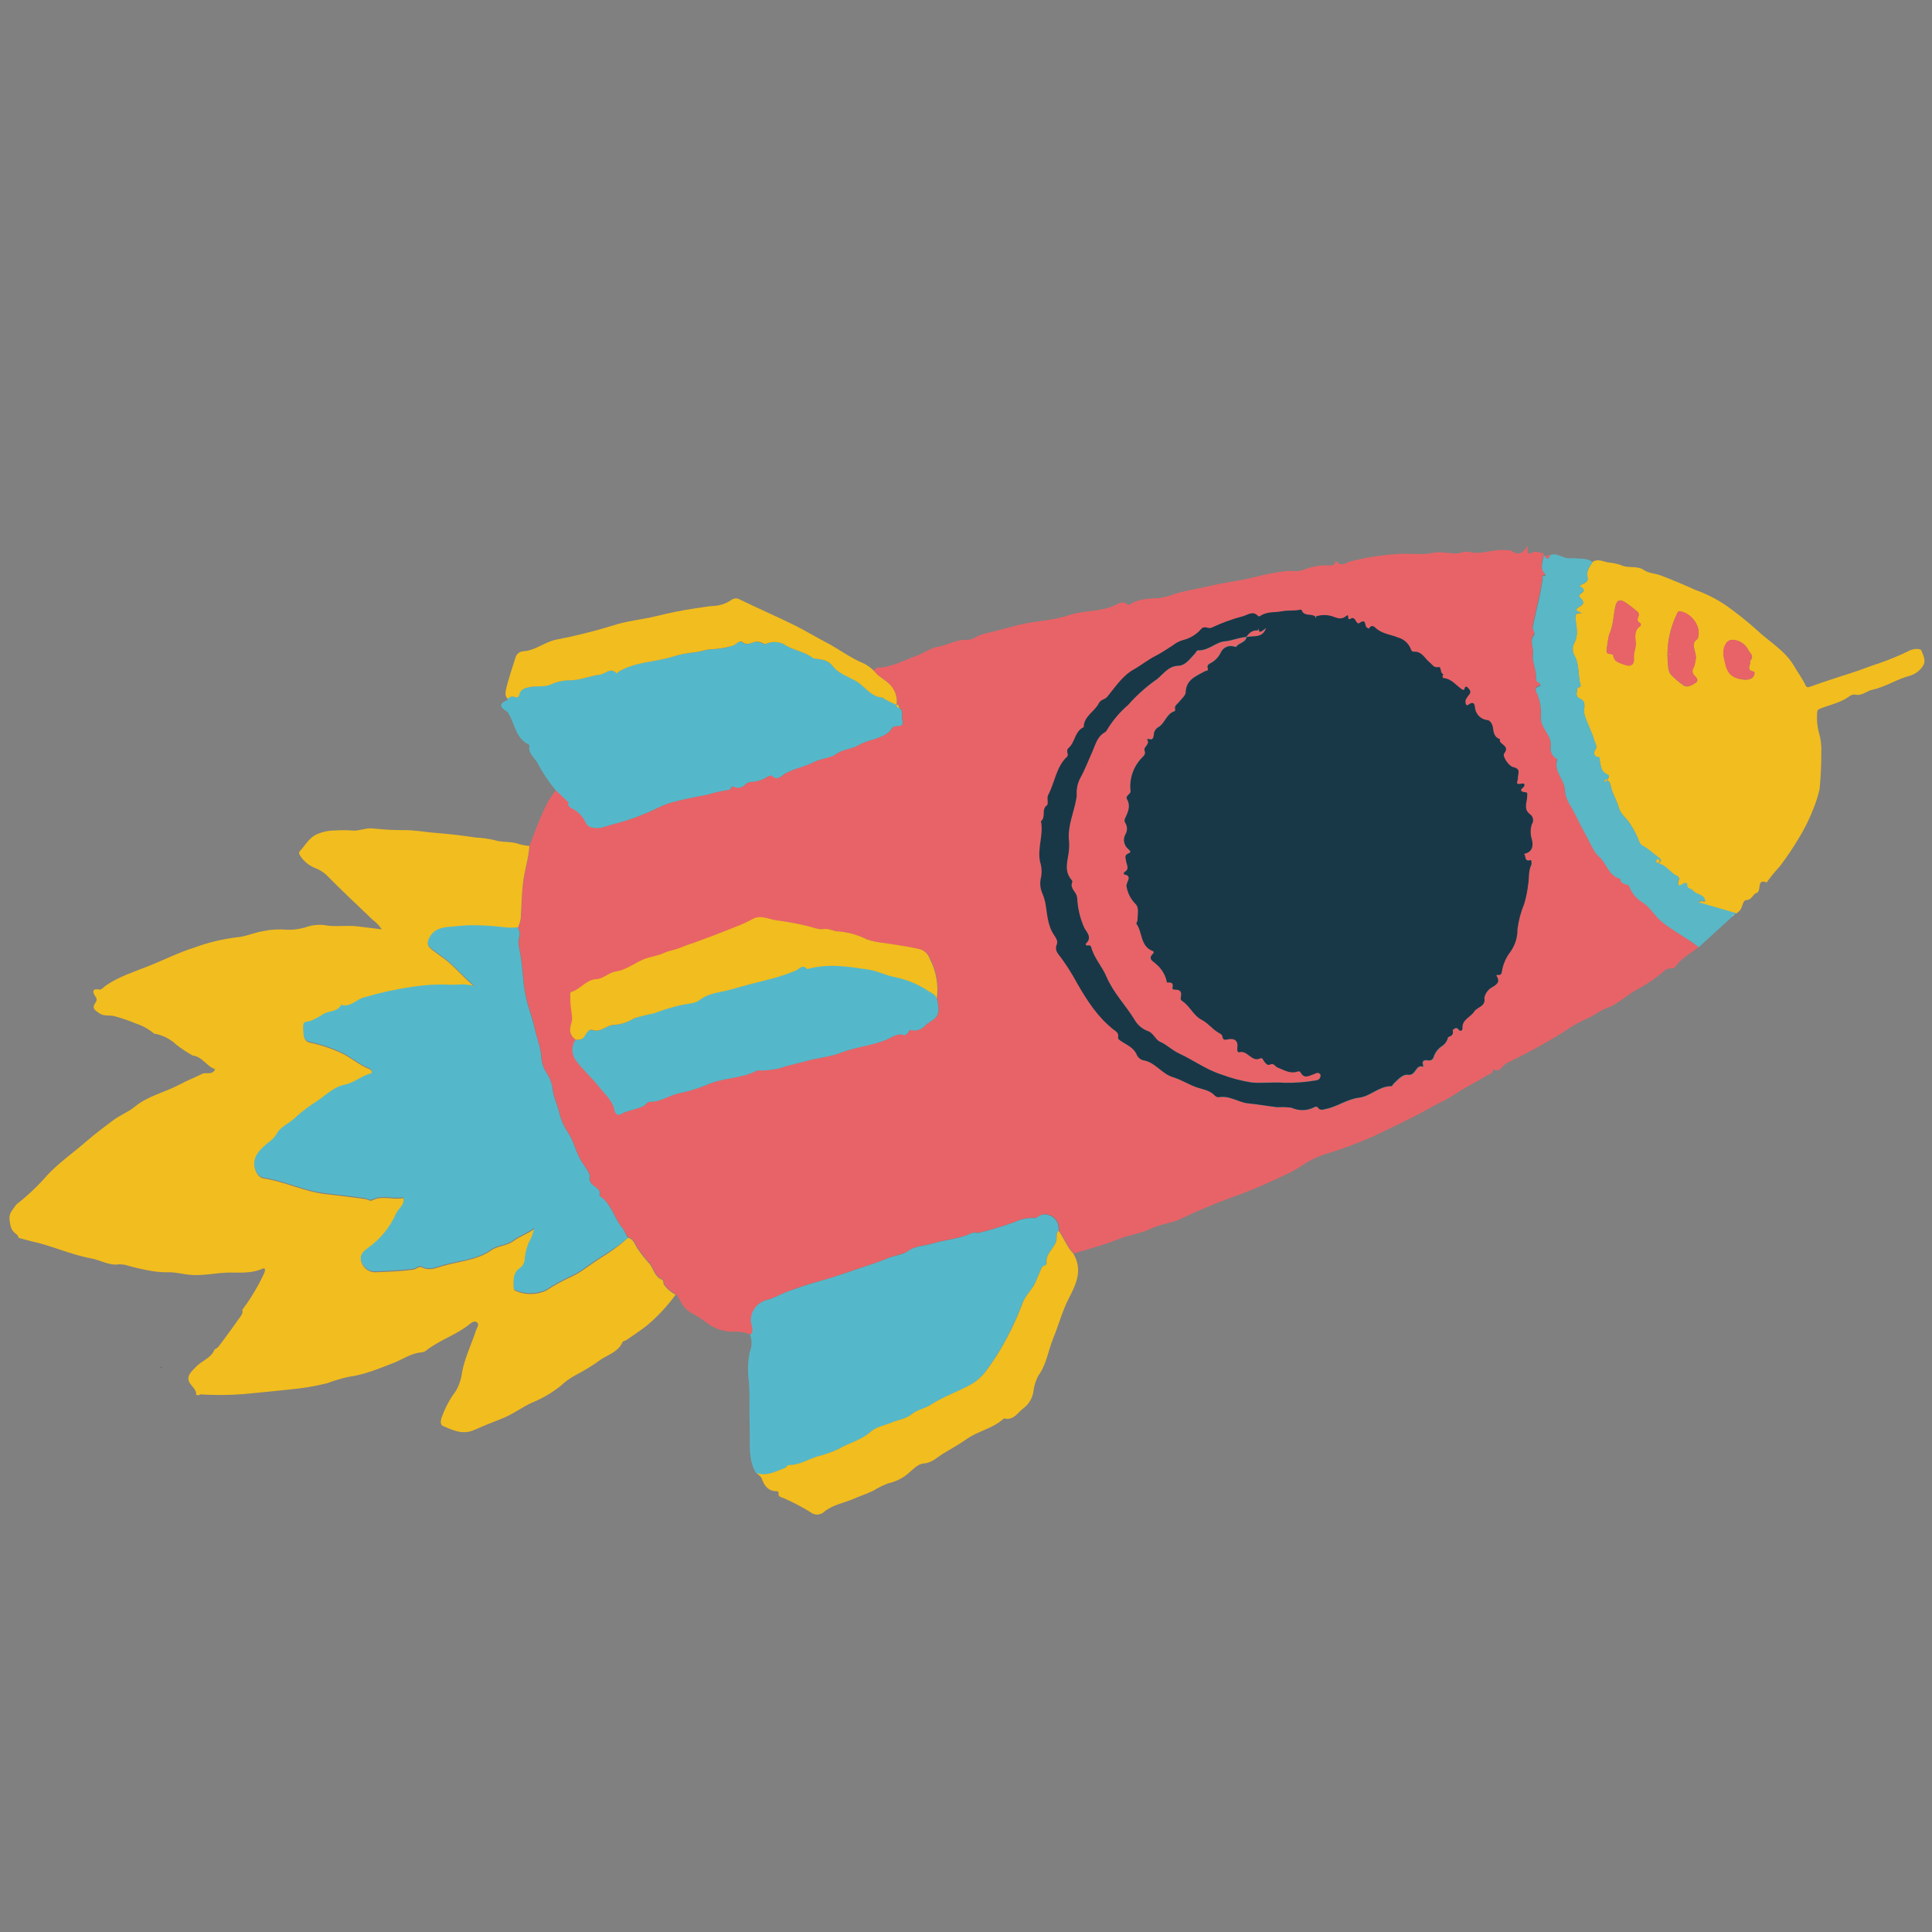 <?xml version="1.0" encoding="iso-8859-1" ?>
<svg version="1.1" xmlns="http://www.w3.org/2000/svg" xmlns:xlink="http://www.w3.org/1999/xlink" 
    viewBox="0 0 1500 1500" width="1500" height="1500">
    
    
    <rect x="0" y="0" width="1500" height="1500" fill="#808080" stroke="none"/>
    
    
    <!-- ITEM 0 -->
    <g>
        <defs>
            <clipPath id="clip-path-id-viewbox-item-0">
                <rect x="0.0" y="0.0" width="281.692" height="230.114"/>
            </clipPath>
        </defs>
        <g transform="translate(118.0 255.0) rotate(20.679 620.0 507.0) scale(4.402 4.407)">
            <g clip-path="url(#clip-path-id-viewbox-item-0)" transform="translate(-0.0 -0.0)">
                
<g>
	<path style="fill:#E86367;" d="M262.15,62.872c-0.94,1.5-2.16,2.83-2.61,4.61c-0.17,0.68-1,0.48-1.42,1.13   c-0.911,1.714-2.011,3.321-3.28,4.79c-1.5,1.62-2.36,3.77-4,5.14c-1.11,0.93-1.71,2.19-2.77,3.13c-1.12,1.124-2.125,2.357-3,3.68   c-2.305,2.977-4.765,5.831-7.37,8.55c-0.59,0.64-0.47,2.08-1.9,1.86c0.37,0.78-0.31,1-0.68,1.5c-1.19,1.61-2.6,3-3.77,4.66   s-2.71,3.12-4,4.7c-2.21,2.62-4.65,5.05-7,7.55c-2.061,2.035-4.241,3.945-6.53,5.72c-1.265,0.955-2.386,2.087-3.33,3.36   c-0.658,0.946-1.394,1.836-2.2,2.66c-2,2.09-4,4.09-6.17,6c-2.945,2.467-5.759,5.088-8.43,7.85c-1.16,1.3-3.05,2.16-4.25,3.43   c-1.47,1.57-3.34,2.49-4.87,3.91c-2,1.86-4.28,3.42-6.44,5.11c-1.49-0.69-2.54-2-3.88-2.87c-0.259-1.339-1.554-2.215-2.894-1.957   c-0.332,0.064-0.647,0.196-0.926,0.387c-0.35,0.26-0.44,0.85-0.93,0.94c-1.137,0.376-2.166,1.021-3,1.88   c-1.669,1.424-3.411,2.759-5.22,4c-0.38,0.23-0.86,0.16-1.22,0.53c-1.65,1.73-3.87,2.68-5.74,4.1c-1.16,0.89-2.78,1.56-3.45,2.56   c-0.84,1.25-2.07,1.72-3,2.62c-2,1.9-4.29,3.57-6.42,5.38c-1.25,1.06-2.57,2.07-3.88,3s-2.79,2.19-4.16,3.34   c-1,0.87-1.85,2-2.93,2.72c-1.4,0.936-1.992,2.699-1.44,4.29c0.27,0.84,1.39,1.44,0.83,2.54c-1.075-0.021-2.14,0.198-3.12,0.64   c-1.53,0.581-3.208,0.648-4.78,0.19c-0.978-0.311-1.982-0.532-3-0.66c-1.088-0.117-2.1-0.613-2.86-1.4   c-0.33-0.34-0.76-0.49-1.09-0.79c-0.93-0.083-1.823-0.407-2.59-0.94c-0.22-0.21-0.25-0.67-0.61-0.67c-1.41,0-2.05-1.3-3.12-1.89   c-1.046-0.527-2.049-1.136-3-1.82c-0.59-0.46-1.15-1.22-2.09-1.09c-0.51-0.23-0.83-0.75-1.27-1c-2.14-1.12-3.44-3.49-6-4   c0-1.71-2.52-0.7-2.77-2.54c-0.08-0.55-1.47-1.39-2.32-2c-1.45-1.1-2.41-2.73-3.91-3.83c-1.099-0.767-2.051-1.726-2.81-2.83   c-0.78-1.22-1.91-2.16-2.58-3.52c-0.487-0.895-1.171-1.668-2-2.26c-0.788-0.575-1.414-1.343-1.82-2.23c-0.7-1.62-2-2.83-2.86-4.3   s-2.33-3-3.35-4.54c-1.61-2.44-2.61-5.28-4.23-7.77c-0.374-0.516-0.612-1.118-0.69-1.75c-0.025-0.637-0.352-1.224-0.88-1.58   c0.05-0.588,0.023-1.179-0.08-1.76c-0.7-2.23-1.53-4.39-2-6.72c-0.41-1.92-0.51-3.92-1.1-5.81c0-2.29-0.06-4.57,0.14-6.87   c0.066-1.333,0.322-2.65,0.76-3.91l2.94,1.24l0,0c-0.06,0.68,0.52,0.68,0.91,0.77c1.244,0.124,2.401,0.692,3.26,1.6   c0.365,0.294,0.847,0.398,1.3,0.28c1.49-0.2,2.31-1.29,3.43-2c1.51-1.064,2.941-2.238,4.28-3.51c1.26-1.09,2.3-2.46,3.66-3.47   c1.73-1.27,3.57-2.41,5.4-3.51c1.065-0.807,2.181-1.545,3.34-2.21c0.54-0.23,0-0.86,0.59-0.82c0.839,0.113,1.635-0.406,1.87-1.22   c0.215-0.346,0.544-0.608,0.93-0.74c0.856-0.392,1.601-0.99,2.17-1.74c0.17-0.23,0.6-0.55,0.73-0.49c1.26,0.63,1.69-0.77,2-1.18   c1.2-1.43,2.84-2.32,4.07-3.71c0.87-1,2.5-1.7,3.13-2.66c0.87-1.33,2.26-1.75,3.14-2.85c1.22-1.54,3.18-2.3,4.2-4.08   c0.24-0.42,0.16-1,0.63-1.3s1.69-0.37,0.77-1.61c-0.39-0.52-0.21-1.46-1.14-1.68c-0.13-0.29-0.31-0.51-0.68-0.4l0,0   c-0.264-1.034-0.93-1.92-1.85-2.46c-1.17-1-2.74-0.82-4-1.6c-0.103-0.32,0.047-0.666,0.35-0.81c2.34-0.94,3.89-2.88,5.75-4.45   c1-0.87,1.86-2.15,2.85-2.72c1.56-0.89,2.64-2.44,4.48-3c0.8-0.23,1.36-1.32,2.18-1.88c1.79-1.23,3.55-2.49,5.32-3.74   c2.43-1.72,5.3-2.79,7.56-4.65s5-2.53,7-4.48c0.6-0.57,1.07-1.47,2.17-1c0.08,0,0.28-0.08,0.35-0.18c1.15-1.58,2.91-2.17,4.59-2.95   c0.803-0.465,1.554-1.015,2.24-1.64c1.71-1.31,3.59-2.32,5.35-3.52c2.19-1.48,4.57-2.64,6.72-4.17   c1.513-1.07,3.093-2.042,4.73-2.91c1-0.52,2.18-0.55,3-1.45c1.159-1.026,2.522-1.797,4-2.26c0.28-0.11,0.66-0.3,0.66-0.64   c0-0.58,0-0.47,0.53-0.26c0.79,0.33,1.38-0.61,1.87-1c2.37-1.66,4.895-3.086,7.54-4.26c1.84-0.82,4-1.28,5.6-2.31s3.5-0.79,4.92-2   c0.63-0.51,1.53-0.41,2.31-0.73c1.67-0.68,3.06-1.92,4.86-2.32c0.27-0.06,0.57-0.24,0.79-0.17c1.35,0.44,1.95-0.3,2.34-1.86   c0.28,1.05,0.43,1.76,1.24,0.75c0.31-0.39,1.19-0.32,1.81-0.46c0.34,1.15,0,2.62,1.54,3.21c0.013,0.112-0.004,0.226-0.05,0.33   c-0.7,0.11-0.17,0.36-0.13,0.63c0.13,1,0.42,1.93,0.53,2.87c0.23,1.84,0.53,3.67,0.79,5.51c0.09,0.64,0.87,0.94,0.75,1.29   c-0.49,1.36,0.75,2.16,1,3.3c0.26,1.31,1.59,2.36,2,3.78c0.18,0.62,0.71,0.46,1,0.66c0.61,0.38-0.78,0.71-0.29,1.32   c0,0,0,0.09,0.06,0.12c1.156,1.093,2.001,2.474,2.45,4c0.56,1.88,3,2.21,3.47,4.3c0.214,0.884,0.973,1.53,1.88,1.6   c0,2.23,2.4,2.85,3.15,4.61c0.356,0.785,0.898,1.472,1.58,2c1.55,1.2,2.9,2.63,4.4,3.88c1.25,1,2.44,2.46,3.84,3   c1.69,0.65,2.75,2.58,4.82,2.3c0.42,1,1.66,0.37,1.89,0.62c0.816,0.979,1.947,1.644,3.2,1.88c1.63,0.3,2.89,1.5,4.46,2   C256.98,61.802,259.64,62.032,262.15,62.872z M82.65,148.012c-0.29,1.228,0.192,2.509,1.22,3.24c1.78,1.19,3.85,1.91,5.7,3.06   c1.38,0.86,3,1.34,3.9,2.83c0.31,0.49,0.85,0.76,1.25,0.29c0.95-1.12,2.29-1.74,3.28-2.79c0.31-0.33,0.3-0.93,0.77-1.09   c1.76-0.6,2.72-2.24,4.25-3.19c1.54-0.961,2.977-2.076,4.29-3.33c2.15-2.06,5.12-3,7.13-5.22c0.19-0.21,0.58-0.23,0.86-0.38   c1.021-0.414,1.997-0.933,2.91-1.55c1.17-1,2.49-1.78,3.71-2.69c1.73-1.3,3.78-2.21,5.36-3.65c2-1.84,4.5-3,6.52-4.8   c0.82-0.74,1.46-2,2.85-2c0.15,0,0.33-0.41,0.42-0.66s0-0.57,0.4-0.6c0.929-0.14,1.702-0.789,2-1.68c0.5-1,1.65-1.79,1.26-3.18   c-0.237-0.664-0.574-1.288-1-1.85c-0.526-2.369-1.777-4.515-3.58-6.14c-0.545-0.687-1.395-1.061-2.27-1   c-2.09,0.28-4.14,0.76-6.2,1.19c-1.024,0.288-2.077,0.456-3.14,0.5c-1.74-0.189-3.499-0.036-5.18,0.45c-0.86,0.33-1.74,0-2.67,0.56   c-0.75,0.44-2.05,0.35-3.09,0.52c-1.728,0.226-3.444,0.54-5.14,0.94c-1.37,0.37-3,0-4.08,1.32c-0.718,0.83-1.493,1.609-2.32,2.33   c-1.94,1.79-3.92,3.54-5.93,5.26c-0.537,0.408-1.051,0.846-1.54,1.31c-0.79,0.84-1.86,1.29-2.69,2.17   c-0.83,0.88-1.89,1.39-2.79,2.15c-1.43,1.2-2.34,2.95-4,3.89c-1.09,0.6-1.59,2-2.68,2.45c-1.74,0.78-2,2.74-3.45,3.74   c-0.07,0,0,0.34,0.06,0.49c0.19,0.51,0.4,1,0.62,1.5c0.45,1,1.28,2.17,1.32,3C80.92,146.922,81.37,147.612,82.65,148.012   L82.65,148.012z M226.41,93.262c0.47-0.4,0.79-0.82,0.3-1.42c0.27-0.34,0.42-0.82,1-0.41c0.31,0.2,0.69-0.06,0.5-0.48   c-0.64-1.42,0.65-2.32,0.9-3.5c0.2-0.94,1.63-1.53,0.82-2.87c-0.124-0.736,0.057-1.49,0.5-2.09c1.08-1.23,0.93-1.68,0.06-2.38   c0.21-0.3,0.85-0.08,0.71-0.87c-0.284-1.296-0.225-2.644,0.17-3.91c0.352-1.355,0.268-2.786-0.24-4.09   c-0.367-1.515-0.529-3.072-0.48-4.63c-0.08-1.157-0.264-2.305-0.55-3.43c-0.19-1.08-0.8-2.14-0.71-3.34c0-0.4-0.3-0.94-0.4-0.86   c-1,0.77-1-0.41-1.49-0.61c1.14-0.67,1.2-1.71,0.45-2.8c-0.59-0.718-0.94-1.603-1-2.53c0.181-0.689-0.231-1.394-0.921-1.575   c-0.006-0.002-0.013-0.003-0.019-0.005c-1.41-0.39-1.21-1.69-1.51-2.59s0-0.89-0.78-0.7s-0.91,0.08-0.54-0.59s0.08-1-0.42-0.65   c-1.19,0.74-0.79-0.19-1-0.72s0.06-1.69-1.46-1.46c-0.78,0.12-2.5-1.11-2.32-1.7c0.54-1.78-1.59-1.05-1.58-2.08   c-1,0-1.47-0.68-1.89-1.48c-0.27-0.51-0.88-1-1.35-0.89c-1.018,0.282-2.103-0.121-2.69-1c-0.24-0.27-0.57-1.68-1.47-0.3   c-0.28,0.43-0.72-0.3-0.71-0.75c0.061-0.395,0.158-0.783,0.29-1.16c0.11-0.54-0.35-0.74-0.67-0.9c-0.51-0.26-0.58,0.07-0.48,0.5   c-0.067,0.09-0.168,0.148-0.28,0.16c-1.27-0.25-2.4-1.13-3.82-0.75c-0.28,0.07-0.39-0.31-0.32-0.62c-0.68,0.05-0.74-1.15-1.24-0.87   c-0.78,0.44-1.13,0-1.75-0.22c-1.06-0.34-2-1.39-3.31-0.77c-0.227,0.077-0.476-0.015-0.6-0.22c-0.71-0.819-1.77-1.247-2.85-1.15   c-1.45,0-3,0.42-4.4-0.22c-0.14-0.06-0.76-0.25-0.9,0.3c-0.09,0.34-0.18,0.31-0.54,0.2s-0.61-1.52-1.43-0.28   c-0.42,0.65-1.12-0.91-1.7-0.19s-0.53-0.79-0.87-0.22c-0.48,0.8-0.91,1-2,1c-1.113-0.021-2.198,0.355-3.06,1.06l-0.06,0.05   c-0.87-0.32-1.87,0.76-2.68-0.24c0,0-0.18,0-0.25,0.05c-0.9,0.59-2,0.82-2.87,1.37c-1.12,0.7-2.53,1-3.33,2.16   c-0.06,0.09-0.28,0.18-0.35,0.14c-1.22-0.68-1.87,0.58-2.53,1c-1.57,1.122-3.033,2.388-4.37,3.78c-0.47,0.44-1.28,0-1.61,0.82   c-0.446,1.221-1.265,2.27-2.34,3c-0.507,0.403-0.928,0.903-1.24,1.47c-0.71,0.92-1.35,1.9-2.14,2.75   c-1.06,1.14-1.82,2.49-2.83,3.68c-1.45,1.71-2,4-2.66,6.13c-0.22,0.66-0.92,0.8-1,1.63c-0.21,1.63-1.7,3-1,4.87   c-1.25,1.22-0.46,3-1.19,4.35c-0.38,0.7,0.52,1.06,0.29,1.52c-1.19,2.43-0.39,5-0.74,7.53c-0.08,0.56,0.66,1.43,0.44,1.75   c-0.75,1.07,0.6,2,0,3c1.3,2,1.05,4.61,2.36,6.72c0.576,0.71,0.967,1.552,1.14,2.45c0.091,1.006,0.534,1.948,1.25,2.66   c0.37,0.389,0.705,0.811,1,1.26c1,1.71,1.77,3.65,3.54,4.89c0.35,0.25,1,0.68,1,1.3c-0.07,1.11,0.7,1.47,1.45,1.92   c1.541,1,3.008,2.11,4.39,3.32c2.91,2.38,5.46,4.21,8.75,5.29c0.47,0.16,1.2,0.21,1.31,1c0,0.34,0.44,0.38,0.77,0.46   c1.15,0.29,2.4,0.25,3.36,1.23c0.34,0.373,0.826,0.577,1.33,0.56c2.15-0.49,4,1.07,6.07,0.92c1.43-0.1,2.88,0.2,4.33,0.2   c1.22,0,2.45-0.38,3.65,0.2c0.242,0.131,0.528,0.157,0.79,0.07c1.63-1,3.52-0.36,5.26-0.83s3.37-0.76,5.05-1.18   c0.761-0.338,1.551-0.606,2.36-0.8c1.431,0.101,2.827-0.468,3.78-1.54c0.135-0.201,0.408-0.255,0.61-0.12c0.56,0.39,1,0,1.37-0.28   c1.75-1.1,2.86-2.92,4.77-3.92c1.75-0.92,2.56-3.11,4.55-3.88c0.24-0.09,0.18-0.37,0.27-0.55c0.47-0.93,0.9-2.17,1.86-2.4   c1.38-0.32,0.54-2.21,1.95-2.25c-0.011-0.087-0.038-0.172-0.08-0.25c-0.61-0.72,0-1,0.5-1.11c0.456-0.05,0.784-0.461,0.734-0.916   c-0.003-0.028-0.008-0.056-0.014-0.084c-0.01-0.86,0.276-1.697,0.81-2.37C226.447,94.454,226.532,93.846,226.41,93.262z"></path>
	<path style="fill:#F2BD1E;" d="M103.58,177.352c0.94-0.13,1.5,0.63,2.09,1.09c0.951,0.684,1.954,1.293,3,1.82   c1.07,0.58,1.71,1.89,3.12,1.89c0.36,0,0.39,0.46,0.61,0.67c0.767,0.533,1.66,0.857,2.59,0.94c-0.657,2.42-1.614,4.748-2.85,6.93   c-0.75,1.24-1.61,2.41-2.44,3.61c-0.15,0.22-0.51,0.4-0.52,0.61c-0.09,1.81-1.54,2.92-2.45,4.15   c-0.978,1.485-2.064,2.895-3.25,4.22c-0.696,0.793-1.284,1.674-1.75,2.62c-0.942,1.612-2.11,3.081-3.47,4.36   c-1.56,1.49-2.64,3.35-4.27,4.79c-1.3,1.15-2.6,2.37-3.86,3.6c-1.53,1.49-3.45,1.34-5.3,1.24c-0.77,0-0.82-1.08-0.8-1.71   c-0.002-1.645,0.231-3.281,0.69-4.86c0.189-1.154,0.142-2.335-0.14-3.47c-0.46-2.61-0.18-5.21-0.31-7.82   c0-0.49,0.23-1.17-0.34-1.34s-0.89,0.4-1.14,0.83c-1.55,2.6-4,4.47-5.56,7.09c-0.192,0.254-0.452,0.448-0.75,0.56   c-1.59,0.82-2.56,2.34-3.87,3.48c-2,1.77-4,3.7-6.45,5c-1.11,0.722-2.167,1.524-3.16,2.4c-1.775,1.224-3.64,2.31-5.58,3.25   c-2.44,1.25-4.91,2.44-7.37,3.66c-2.121,1.003-4.306,1.865-6.54,2.58c-0.34,0.12-0.68,0.11-0.92,0.44   c-0.08,0.11-0.46,0.14-0.47,0.13c-0.37-1.11-1.72-1.15-2.21-2s0.06-1.7,0.41-2.56c0.57-1.42,2-2.41,2-4.06   c0.188-0.19,0.343-0.41,0.46-0.65c0.56-1.93,1.12-3.86,1.6-5.8c0.14-0.57,0.49-1.21,0.05-1.82c0.706-2.422,1.152-4.913,1.33-7.43   c0-0.16,0-1.11-0.57-0.59c-1.48,1.47-3.41,2-5.24,2.7c-2.14,0.84-4.05,2.18-6.29,2.8c-1.12,0.31-2.27,0.44-3.4,0.79   c-1.063,0.446-2.169,0.781-3.3,1c-1.517,0.291-3.05,0.495-4.59,0.61c-0.577,0.08-1.134,0.27-1.64,0.56c-1.47,0.51-3,0.23-4.48,0.5   c-3.57,0.65-7.2,0.34-10.77,0.87c-0.82,0.12-1.65,0.17-2.48,0.25c-0.11-0.36-0.42-0.42-0.73-0.51c-1-0.29-1.38-1-1.86-1.92   c-0.6-1.13,0-1.92,0.14-2.86c1.345-2.206,2.473-4.537,3.37-6.96c1.14-2.73,2.84-5.17,4.23-7.77c1-1.84,2.11-3.59,3.23-5.33   c0.78-1.22,1.92-2.2,2.65-3.48c1.51-2.65,4.13-4.27,6.06-6.5c0.95-1.1,2-2,3-3.1c0.54-0.61,1.79-0.32,1.87-1.6   c-1.59,0.09-2.87-1.28-4.53-0.85c-1.153-0.16-2.29-0.418-3.4-0.77c-1.377-0.58-2.895-0.733-4.36-0.44   c-1.167-0.414-2.404-0.594-3.64-0.53c-1.301-0.046-2.604-0.009-3.9,0.11c-0.95,0.07-1.75,0.72-2.75,0.48s-1.61-0.38-1.31-1.53   c0.143-0.389-0.035-0.823-0.41-1c-0.49-0.35-1.31-1.12,0.24-1.38c0.37-0.06,0.58-0.74,0.85-1.12c1.65-2.35,3.91-4.08,6-6   s4-4,6.22-5.73c1.954-1.69,4.099-3.146,6.39-4.34c1.33-0.61,2.54-1.83,3.89-2.62c1.184-0.758,2.475-1.335,3.83-1.71   c1.06-0.354,2.053-0.881,2.94-1.56c0.832-0.713,1.813-1.232,2.87-1.52c2-0.32,3.76-1.43,5.73-1.9c1.36-0.32,2.72-0.68,4.13-1   c-0.629-0.448-1.329-0.786-2.07-1c-3.47-1.48-7-2.92-10.39-4.49c-0.789-0.326-1.637-0.486-2.49-0.47   c-1.208-0.05-2.366-0.492-3.3-1.26c-0.137-0.124-0.204-0.307-0.18-0.49c0.54-1.21,0.64-2.55,1.56-3.68c0.831-0.891,1.858-1.576,3-2   c0.971-0.444,1.974-0.815,3-1.11c1-0.3,1.79-1.15,2.84-1.49c0.38-0.12,0.77-0.22,1.15-0.33c1.443-0.386,2.865-0.847,4.26-1.38   c1.74-0.69,3.58-1,5.37-1.51c2.31-0.68,4.66-1.26,7-1.76c1.075-0.35,2.18-0.601,3.3-0.75c1.44-0.05,2.76-0.88,4.26-0.87   c0.626-0.051,1.246-0.165,1.85-0.34c0.59,1.89,0.69,3.89,1.1,5.81c0.5,2.33,1.33,4.49,2,6.72c0.103,0.581,0.13,1.172,0.08,1.76   c-0.741,0.389-1.532,0.675-2.35,0.85c-1.839,0.455-3.649,1.019-5.42,1.69c-1,0.43-2,0.93-3.06,1.41c-1.32,0.62-2.64,1.23-3,2.91   c-0.21,1-0.19,1.64,1,2c0.72,0.2,1.43,0.43,2.16,0.61c2.47,0.62,4.65,2,7.35,2.91c-1.87,0-3.11,1-4.52,1.37   c-1.967,0.666-3.869,1.513-5.68,2.53c-2.594,1.427-5.081,3.041-7.44,4.83c-1.18,0.8-1.57,2.55-3.29,2.62   c-0.14,1.44-1.63,1.7-2.37,2.64c-0.519,0.729-1.116,1.4-1.78,2c-0.43,0.35-1.18,0.44-0.76,1.29s0.69,2.36,2,2.13   c1.845-0.29,3.716-0.377,5.58-0.26c2,0.09,3.89,0.91,5.91,0.91c0.52,0,0.85,0.59,0.56,0.79c-1.37,0.94-2.13,2.54-3.53,3.41   c-1.76,1.1-2.5,3-3.63,4.51c-0.999,1.31-1.876,2.71-2.62,4.18c-0.63,1.32-1.89,2.29-2,3.89c-0.168,0.664-0.463,1.289-0.87,1.84   c-0.66,1.26-1.48,2.52-1,4.11c0.31,1,1.42,2.1,2.42,1.88c3.67-0.79,7.45-0.35,11.15-1.26c2.32-0.57,4.64-1.17,7-1.68   c0.39-0.08,0.85,0.14,1.17-0.22c1.36-1.49,3.44-1.3,5-2.32c0.79,1.17-0.13,2.13-0.18,3.16c-0.14,2.618-0.983,5.15-2.44,7.33   c-0.52,0.78-1.13,1.72-0.31,2.71c0.74,0.948,2.046,1.241,3.12,0.7c2-0.85,3.95-1.65,5.83-2.67c0.52-0.28,0.81-1,1.32-0.94   c1.48,0.19,2.51-0.87,3.4-1.54c2.36-1.78,5.22-3,7-5.58c0.79-1.18,2.3-1.66,3.15-3c0.71-1.12,1.89-2,2.63-3.25   c0.161,0.93,0.161,1.88,0,2.81c-0.018,0.947,0.093,1.893,0.33,2.81c0.257,0.669,0.155,1.423-0.27,2c-0.81,1.17-0.21,2.3,0.23,3.43   c0.063,0.21,0.251,0.358,0.47,0.37c1.86,0.088,3.672-0.604,5-1.91c0.943-1.293,1.979-2.517,3.1-3.66   c0.8-0.791,1.508-1.67,2.11-2.62c0.78-1.17,1.63-2.36,2.46-3.43C101.994,180.191,102.851,178.806,103.58,177.352z"></path>
	<path style="fill:#F2BD1E;" d="M220.65,5.962c0.63-0.9,1.66-0.73,2.54-0.88c0.76-0.213,1.542-0.338,2.33-0.37   c1.47,0.15,2.66-1,4.18-0.6c0.93,0.23,2-0.18,3-0.17c2.2,0,4.4,0.077,6.6,0.23c2.039-0.044,4.075,0.171,6.06,0.64   c2.126,0.56,4.222,1.227,6.28,2c2.9,1.27,6.18,1.69,8.74,3.75c1,0.82,2.12,1.53,3.07,2.44c0.35,0.33,0.49,0.32,0.94-0.07   c2.19-1.89,4.5-3.65,6.75-5.48c1-0.84,2-1.75,3.06-2.58c1.533-1.269,2.983-2.635,4.34-4.09c0.54-0.55,1.64-1,1.91-0.67   c0.58,0.67,1.51,1.38,1.17,2.57c-0.234,0.937-0.79,1.761-1.57,2.33c-1.91,1.37-3.32,3.36-5.26,4.6c-0.89,0.57-1.33,1.74-2.55,1.87   c-0.354,0.099-0.655,0.332-0.84,0.65c-1,1.55-2.55,2.51-3.89,3.7c-0.44,0.39-0.59,0.53-0.35,1.17   c0.316,1.045,0.795,2.034,1.42,2.93c0.745,0.961,1.316,2.043,1.69,3.2c0.77,2.018,1.438,4.074,2,6.16   c0.158,1.16,0.224,2.33,0.2,3.5c-0.012,2.014-0.213,4.023-0.6,6c-0.347,1.924-0.801,3.827-1.36,5.7   c-0.443,1.086-0.82,2.198-1.13,3.33c0.004,0.043,0.004,0.087,0,0.13c-2.09-0.06-0.22,1.71-1.08,2.39c-0.47,0.37-0.32,1.42-1.2,1.78   c-0.46,0.19-0.34,0.82-0.34,1.25c0.055,0.59-0.137,1.177-0.53,1.62l-6.83,0.54c0.08-0.76,1-0.23,0.94-0.75   c-0.73-1-1.82-0.31-2.69-0.89c-0.31-0.21-1.12,0.23-1.29-0.68c0-0.13-0.44-0.1-0.59,0.11c-0.74,1.06-1,0.67-1.07-0.34   c0.017-0.237-0.162-0.443-0.398-0.459c-0.004,0-0.008,0-0.012-0.001c-1.43-0.07-2.62-1.22-4.13-0.88l0.24-0.25   c0.22-0.38,0.26-0.62-0.3-0.76c-1.09-0.28-2.13-0.75-3.23-0.93c-0.378,0-0.74-0.156-1-0.43c-0.796-0.93-1.703-1.76-2.7-2.47   c-0.93-0.73-2.18-1-2.9-2s-1.65-1.68-2.37-2.63c-0.29-0.38-0.57-1.12-1.3-1.15h-0.06c0.29-0.41,0.31-0.92-0.22-0.94   c-1.3-0.05-1.62-1.1-2.17-1.91c-0.11-0.16,0-0.48-0.36-0.37c-1,0.3-1.08-0.8-1-1c0.21-0.79-0.35-1-0.67-1.44   c-1-1.38-2.3-2.41-3.31-3.76c-0.56-0.75-0.32-2.19-1.54-2.27s-1-0.82-1.23-1.42c-0.17-0.4,0.6-0.51,0.32-0.88   c-1.07-1.4-1.44-3.3-2.77-4.42c-0.64-0.495-0.984-1.284-0.91-2.09c0.27-1.62-0.64-2.79-1.24-4c-0.37-0.77-0.43-1.11,0.66-1.45   c-0.91,0-1.58,0-0.85-0.85s0.47-1.22-0.45-1.6s0.93-1.25-0.18-1.72c-0.205-0.061-0.416-0.102-0.63-0.12c0.33-0.68,1.39-1.11,0.77-2   S220.49,6.872,220.65,5.962z M242.79,12.092c0-2.25-2.63-3.86-4.6-3.43c-0.34,0.07-0.35,0.24-0.38,0.57   c-0.273,2.857,0.207,5.735,1.39,8.35c0.35,0.77,0.75,1.76,1.4,2.08c0.896,0.431,1.834,0.766,2.8,1c0.75,0.18,1.35-0.6,1.78-1.17   s-0.07-0.89-0.61-1.11c-0.556-0.207-0.845-0.82-0.65-1.38c-0.008-0.405-0.065-0.808-0.17-1.2   C243.71,14.392,241.68,13.492,242.79,12.092z M227.92,16.972c0.14,0.955,0.34,1.9,0.6,2.83c0.18,0.54,0.8,0.13,1.22,0.15   c0.06,0,0.13,0.11,0.17,0.18c0.58,1,1.61,0.75,2.48,0.77c1.09,0,1.59-0.62,1.1-1.59s-0.26-1.81-0.69-2.72s-1.07-1.9-0.32-3   c0.107-0.161,0.063-0.378-0.098-0.485c-0.043-0.028-0.091-0.047-0.142-0.055c-0.65-0.08-0.63-0.53-0.64-1   c0.029-0.33-0.188-0.632-0.51-0.71c-0.841-0.309-1.699-0.569-2.57-0.78c-1.17-0.2-1.51,0.23-1.32,1.46   C227.44,13.562,228.03,15.042,227.92,16.972z M252.81,12.492c0.49-1.12-0.51-1.29-0.93-1.69c-0.847-0.806-2.064-1.089-3.18-0.74   c-1.23,0.34-1.25,2.21-0.37,3.54s1.57,2.71,3.64,2.52c0.94-0.08,2.25-0.43,2.41-1.42c0-0.28-0.05-0.73-0.27-0.69   c-1.63,0.29-0.77-1.21-1.34-1.52H252.81z"></path>
	<path style="fill:#55B8CA;" d="M129.79,185.802c0.56-1.09-0.57-1.7-0.83-2.54c-0.552-1.591,0.04-3.354,1.44-4.29   c1.08-0.74,1.9-1.85,2.93-2.72c1.36-1.15,2.71-2.28,4.16-3.34s2.63-2,3.88-3c2.13-1.81,4.39-3.48,6.42-5.38c1-0.9,2.19-1.36,3-2.62   c0.67-1,2.29-1.67,3.45-2.56c1.87-1.43,4.09-2.38,5.74-4.1c0.35-0.37,0.84-0.3,1.22-0.53c1.809-1.241,3.551-2.576,5.22-4   c0.834-0.859,1.863-1.504,3-1.88c0.48-0.1,0.58-0.68,0.93-0.94c1.126-0.77,2.663-0.482,3.433,0.644   c0.191,0.279,0.323,0.594,0.387,0.926c-0.35,0.7,0.29,1.27,0.27,2c0,1.38-1,2.74-0.21,4.15c0,0.09-0.09,0.35-0.21,0.45   c-0.33,0.27-0.34,0.52-0.37,1c0,0.83,0,1.68-0.11,2.52c-0.13,1.35-0.76,2.64-0.81,3.94c0.015,3.472-0.32,6.936-1,10.34   c-0.53,2.18-0.84,4.4-2.37,6.28c-1.72,2.12-3.87,3.82-5.49,6c-0.7,1-1.88,1.6-2.52,2.7s-1.94,1.79-2.89,2.69s-2.22,1.63-2.79,2.74   c-1,2-2.91,3.19-4.25,4.88c-0.949,0.964-1.991,1.831-3.11,2.59c-1.29,1.08-2.33,2.47-4,3.09c-0.39,0.15-0.31,0.54-0.53,0.74   c-1.3,1.14-2.43,2.55-4.38,2.61c-2.29-1.81-2.81-4.52-3.86-7s-1.87-5.08-3-7.55c-0.857-1.558-1.449-3.248-1.75-5   C130.853,187.599,130.493,186.575,129.79,185.802z"></path>
	<path style="fill:#55B8CA;" d="M115.37,73.182c0.92,0.22,0.75,1.16,1.14,1.68c0.92,1.24-0.26,1.25-0.77,1.61s-0.38,0.88-0.63,1.3   c-1,1.78-3,2.54-4.2,4.08c-0.88,1.11-2.27,1.52-3.14,2.85c-0.63,1-2.26,1.67-3.13,2.66c-1.23,1.4-2.87,2.28-4.07,3.71   c-0.34,0.41-0.77,1.81-2,1.18c-0.13-0.07-0.56,0.26-0.73,0.49c-0.569,0.75-1.314,1.348-2.17,1.74   c-0.386,0.132-0.715,0.394-0.93,0.74c-0.235,0.814-1.031,1.333-1.87,1.22c-0.59,0-0.06,0.59-0.59,0.82   c-1.159,0.665-2.275,1.403-3.34,2.21c-1.83,1.1-3.67,2.23-5.4,3.51c-1.37,1-2.41,2.39-3.66,3.47c-1.339,1.272-2.77,2.446-4.28,3.51   c-1.12,0.71-1.94,1.8-3.43,2c-0.453,0.118-0.935,0.014-1.3-0.28c-0.859-0.908-2.016-1.476-3.26-1.6c-0.39-0.1-1-0.09-0.91-0.77   c0.036-0.023,0.07-0.05,0.1-0.08c0,0,0-0.05,0-0.08l-0.08,0.18l-2.94-1.24c-1.68-0.952-3.256-2.078-4.7-3.36   c-0.78-0.69-2.21-1-2.39-2.33c-0.031-0.085-0.102-0.149-0.19-0.17c-2.57-0.19-3.56-2.53-5.3-3.86   c-0.096-0.097-0.212-0.173-0.34-0.22c-1.34-0.23-2-0.71-0.68-1.88c0,0,0-0.18,0-0.27c0.1-0.461,0.531-0.772,1-0.72   c0.37,0,0.68-0.16,0.61-0.65c-0.14-0.94,0.44-1.41,1.15-1.88c1.12-0.73,2.57-0.92,3.51-1.88c0.818-0.806,1.8-1.427,2.88-1.82   c1.71-0.66,3-2,4.53-2.77c0.85-0.43,1.18-1.92,2.58-1.28c0.19,0.09,0.21-0.23,0.31-0.36c2.09-2.66,5.3-3.8,7.89-5.78   c1.049-0.801,2.179-1.491,3.37-2.06c1-0.46,1.73-1.26,2.74-1.62c1.056-0.465,2.062-1.038,3-1.71c0.66-0.41,0.89-1.58,1.54-1.37   c0.94,0.31,1.33-0.28,1.87-0.64c0.444-0.365,1.023-0.522,1.59-0.43c0.38,0.08,0.48,0,0.8-0.3c0.757-0.677,1.758-1.013,2.77-0.93   c1.89,0.51,3.82-0.11,5.65,0.48c0.043,0.009,0.087,0.009,0.13,0c1.23-0.2,2.41-0.66,3.67,0.1s3.11,0.76,4.68,1   c1.83,0.27,3.42,1.68,5.41,1.1c0.043-0.012,0.087-0.012,0.13,0c0.886,0.202,1.792,0.303,2.7,0.3l0,0   C114.79,73.142,115.05,73.212,115.37,73.182z"></path>
	<path style="fill:#F2BD1E;" d="M139.44,208.132c1.94-0.05,3.08-1.47,4.38-2.61c0.22-0.19,0.14-0.59,0.53-0.74   c1.64-0.62,2.68-2,4-3.09c1.119-0.759,2.161-1.626,3.11-2.59c1.34-1.69,3.22-2.87,4.25-4.88c0.57-1.11,1.85-1.85,2.79-2.74   s2.21-1.52,2.89-2.69s1.83-1.74,2.52-2.7c1.62-2.23,3.77-3.93,5.49-6c1.53-1.88,1.84-4.1,2.37-6.28c0.68-3.404,1.015-6.868,1-10.34   c0-1.31,0.69-2.59,0.81-3.94c0.08-0.84,0.06-1.69,0.11-2.52c0-0.45,0-0.7,0.37-1c0.12-0.1,0.26-0.36,0.21-0.45   c-0.8-1.42,0.19-2.77,0.21-4.15c0-0.73-0.63-1.3-0.27-2c1.34,0.89,2.39,2.18,3.88,2.87c2.57,2.09,2.34,4.82,2,7.73   c-0.28,2.46,0,5-0.08,7.48c-0.06,2.34,0.53,4.66-0.13,7.06c-0.129,1.004-0.061,2.022,0.2,3c0.214,1.087,0.022,2.215-0.54,3.17   c-0.74,1.06-0.86,2.77-2.57,3c-0.07,0-0.15,0.11-0.19,0.19c-1.15,2.2-3.36,3.5-4.72,5.48c-0.93,1.37-2,2.63-3,3.9   c-0.75,0.94-1.25,2.22-2.62,2.87c-1,0.45-1.5,1.89-2.13,2.95c-0.646,1.022-1.505,1.892-2.52,2.55c-0.729,0.656-1.399,1.375-2,2.15   c-0.87,0.91-1.85,1.69-2.72,2.54c-1.32,1.27-3,2.24-4,3.87c-0.386,0.901-1.411,1.34-2.33,1c-1.694-0.327-3.408-0.538-5.13-0.63   c-0.49-0.06-1.16,0.25-1.3-0.6c0-0.06-0.23-0.17-0.31-0.14c-1.44,0.57-2.44-0.05-3.35-1.13   C140.39,208.402,139.85,208.322,139.44,208.132z"></path>
	<path style="fill:#F2BD1E;" d="M114.7,72.802c-0.908,0.003-1.814-0.098-2.7-0.3c-0.043-0.012-0.087-0.012-0.13,0   c-2,0.59-3.58-0.83-5.41-1.1c-1.57-0.23-3.28-0.15-4.68-1s-2.44-0.29-3.67-0.1c-0.043,0.009-0.087,0.009-0.13,0   c-1.83-0.6-3.76,0-5.65-0.48c-0.99-0.097-1.978,0.21-2.74,0.85c-0.32,0.3-0.42,0.38-0.8,0.3c-0.567-0.092-1.146,0.065-1.59,0.43   c-0.54,0.37-0.92,0.95-1.87,0.64c-0.64-0.21-0.88,1-1.54,1.37c-0.938,0.672-1.944,1.245-3,1.71c-1,0.37-1.77,1.16-2.74,1.62   c-1.197,0.587-2.33,1.298-3.38,2.12c-2.59,2-5.8,3.12-7.89,5.78c-0.1,0.13-0.12,0.45-0.31,0.36c-1.4-0.63-1.72,0.85-2.58,1.28   c-1.58,0.8-2.82,2.1-4.53,2.77c-1.08,0.393-2.062,1.014-2.88,1.82c-0.94,1-2.39,1.15-3.51,1.88c-0.71,0.46-1.29,0.93-1.15,1.88   c0.08,0.49-0.24,0.64-0.61,0.65c-0.469-0.052-0.9,0.259-1,0.72c-0.72-0.16-0.86-1.1-0.9-1.36c-0.28-2-0.31-4.09-0.44-6.14   c0.043-0.604,0.434-1.127,1-1.34c1.88-0.89,2.84-2.78,4.53-3.87c2.944-1.806,5.788-3.768,8.52-5.88c2-1.64,4.38-2.75,6.51-4.21   c1.91-1.3,3.86-2.56,5.88-3.68c1-0.53,1.92-1.11,2.91-1.57c1.087-0.444,2.024-1.19,2.7-2.15c0.259-0.443,0.762-0.684,1.27-0.61   c3.64,0.34,7.29,0.5,10.91,0.87c1.95,0.2,4,0.59,5.91,0.81c2.62,0.3,5.17,1.11,7.81,1.16c0.761,0.097,1.502,0.32,2.19,0.66   c1.22,0.78,2.79,0.65,4,1.6C113.88,70.875,114.487,71.777,114.7,72.802z"></path>
	<path style="fill:#E86367;" d="M213.18,7.452c0.06,0.64-0.1,1-0.78,0.55L213.18,7.452z"></path>
	<path style="fill:#183848;" d="M34.53,227.892c0.076-0.054,0.102-0.156,0.06-0.24l0.12,0.18L34.53,227.892z"></path>
	<path style="fill:#55B8CA;" d="M103.58,177.352c-0.764,1.408-1.651,2.747-2.65,4c-0.83,1.07-1.68,2.26-2.46,3.43   c-0.602,0.95-1.31,1.829-2.11,2.62c-1.121,1.143-2.157,2.367-3.1,3.66c-1.328,1.306-3.14,1.998-5,1.91   c-0.219-0.012-0.407-0.16-0.47-0.37c-0.45-1.13-1-2.26-0.23-3.43c0.425-0.577,0.527-1.331,0.27-2   c-0.237-0.917-0.348-1.863-0.33-2.81c0.161-0.93,0.161-1.88,0-2.81c-0.73,1.23-1.92,2.13-2.63,3.25c-0.86,1.36-2.36,1.84-3.15,3   c-1.75,2.62-4.61,3.79-7,5.58c-0.88,0.67-1.91,1.74-3.4,1.54c-0.51-0.07-0.8,0.66-1.32,0.94c-1.89,1-3.88,1.82-5.83,2.67   c-1.074,0.541-2.38,0.248-3.12-0.7c-0.82-1-0.2-1.92,0.31-2.71c1.457-2.18,2.3-4.712,2.44-7.33c0.05-1,1-2,0.18-3.16   c-1.52,1-3.6,0.83-5,2.32c-0.33,0.36-0.78,0.13-1.17,0.22c-2.34,0.51-4.67,1.11-7,1.68c-3.7,0.91-7.48,0.47-11.15,1.26   c-1,0.22-2.12-0.86-2.42-1.88c-0.47-1.59,0.34-2.84,1-4.11c0.407-0.551,0.702-1.176,0.87-1.84c0.13-1.6,1.39-2.57,2-3.89   c0.744-1.47,1.621-2.87,2.62-4.18c1.13-1.56,1.88-3.42,3.63-4.51c1.4-0.87,2.15-2.47,3.53-3.41c0.29-0.2,0-0.79-0.56-0.79   c-2,0-3.89-0.82-5.91-0.91c-1.864-0.117-3.735-0.03-5.58,0.26c-1.35,0.23-1.58-1.19-2-2.13s0.33-0.94,0.76-1.29   c0.664-0.6,1.261-1.271,1.78-2c0.74-0.94,2.23-1.21,2.37-2.64c1.72-0.07,2.11-1.82,3.29-2.62c2.359-1.789,4.846-3.403,7.44-4.83   c1.811-1.017,3.713-1.864,5.68-2.53c1.41-0.39,2.64-1.34,4.52-1.37c-2.69-0.93-4.87-2.29-7.35-2.91c-0.73-0.18-1.44-0.41-2.16-0.61   c-1.15-0.33-1.17-1-1-2c0.36-1.67,1.69-2.29,3-2.91c1-0.48,2-1,3.06-1.41c1.771-0.671,3.581-1.235,5.42-1.69   c0.818-0.175,1.609-0.461,2.35-0.85c0.528,0.356,0.855,0.943,0.88,1.58c0.078,0.632,0.316,1.234,0.69,1.75   c1.62,2.48,2.62,5.33,4.23,7.77c1,1.54,2.36,3,3.35,4.54s2.16,2.68,2.86,4.3c0.406,0.887,1.032,1.655,1.82,2.23   c0.829,0.592,1.513,1.365,2,2.26c0.67,1.36,1.79,2.29,2.58,3.52c0.759,1.104,1.711,2.063,2.81,2.83c1.5,1.1,2.45,2.73,3.91,3.83   c0.85,0.64,2.25,1.49,2.32,2c0.26,1.83,2.74,0.82,2.77,2.54c2.53,0.52,3.83,2.89,6,4C102.75,176.602,103.08,177.122,103.58,177.352   z"></path>
	<path style="fill:#55B8CA;" d="M139.67,118.802c0.426,0.562,0.763,1.186,1,1.85c0.4,1.39-0.75,2.17-1.26,3.18   c-0.298,0.891-1.071,1.54-2,1.68c-0.38,0-0.32,0.35-0.4,0.6s-0.27,0.65-0.42,0.66c-1.39,0-2,1.25-2.85,2c-2,1.82-4.5,3-6.52,4.8   c-1.58,1.44-3.63,2.35-5.36,3.65c-1.22,0.91-2.54,1.67-3.71,2.69c-0.913,0.617-1.889,1.136-2.91,1.55   c-0.28,0.15-0.67,0.17-0.86,0.38c-2,2.24-5,3.16-7.13,5.22c-1.313,1.254-2.75,2.369-4.29,3.33c-1.53,1-2.5,2.59-4.25,3.19   c-0.47,0.16-0.47,0.76-0.77,1.09c-1,1.05-2.33,1.67-3.28,2.79c-0.4,0.48-0.94,0.21-1.25-0.29c-0.93-1.48-2.52-2-3.9-2.83   c-1.85-1.15-3.92-1.87-5.7-3.06c-1.028-0.731-1.51-2.012-1.22-3.24c0.6-0.24,1.15-0.39,1.27-1.28c0-0.39,0.23-1.38,0.85-1.39   c1.65,0,2-1.79,3.4-2.23c1.115-0.537,2.08-1.341,2.81-2.34c0.94-0.754,1.922-1.455,2.94-2.1c1.223-1.088,2.519-2.09,3.88-3   c1-0.6,2.31-1.14,2.81-2c1.12-1.85,3.06-2.6,4.58-3.76c1.91-1.45,3.93-2.85,5.93-4.22c1.23-0.873,2.399-1.829,3.5-2.86   c0.55-0.5,0.69-1.63,1.84-1c0,0,0.15-0.09,0.22-0.15c3-2.16,6.51-2.84,10-3.59c1.55-0.33,3.22-0.08,4.75-0.39   c2.175-0.349,4.397-0.267,6.54,0.24C138.59,118.142,139.27,118.122,139.67,118.802z"></path>
	<path style="fill:#F2BD1E;" d="M139.67,118.802c-0.41-0.66-1.09-0.64-1.74-0.77c-2.143-0.507-4.365-0.589-6.54-0.24   c-1.53,0.3-3.2,0.05-4.75,0.39c-3.48,0.75-7,1.44-10,3.59c-0.07,0.05-0.18,0.17-0.22,0.15c-1.16-0.59-1.29,0.54-1.84,1   c-1.101,1.031-2.27,1.987-3.5,2.86c-2,1.37-4,2.77-5.93,4.22c-1.52,1.15-3.46,1.9-4.58,3.76c-0.5,0.83-1.83,1.36-2.81,2   c-1.361,0.91-2.657,1.912-3.88,3c-1.024,0.625-2.012,1.306-2.96,2.04c-0.726,0.972-1.676,1.754-2.77,2.28   c-1.37,0.43-1.75,2.21-3.4,2.23c-0.62,0-0.8,1-0.85,1.39c-0.11,0.89-0.66,1-1.27,1.28c-1.27-0.4-1.7-1.1-1.77-2.58   c0-0.81-0.87-2-1.32-3c-0.22-0.5-0.43-1-0.62-1.5c-0.06-0.15-0.12-0.44-0.06-0.49c1.41-1,1.71-3,3.45-3.74   c1.09-0.49,1.6-1.85,2.68-2.45c1.71-0.94,2.62-2.68,4-3.89c0.9-0.76,2.08-1.4,2.79-2.15c0.71-0.75,1.9-1.34,2.69-2.17   c0.489-0.464,1.003-0.902,1.54-1.31c2-1.72,4-3.47,5.93-5.26c0.827-0.721,1.602-1.5,2.32-2.33c1.05-1.29,2.71-1,4.08-1.32   c1.696-0.4,3.412-0.714,5.14-0.94c1-0.17,2.34-0.08,3.09-0.52c0.93-0.54,1.81-0.23,2.67-0.56c1.681-0.486,3.44-0.639,5.18-0.45   c1.063-0.044,2.116-0.212,3.14-0.5c2.06-0.43,4.11-0.91,6.2-1.19c0.875-0.061,1.725,0.313,2.27,1   C137.86,114.256,139.133,116.415,139.67,118.802z"></path>
	<path style="fill:#F2BD1E;" d="M115.37,73.182c-0.32,0-0.59,0-0.68-0.4C115.06,72.672,115.24,72.892,115.37,73.182z"></path>
	<path style="fill:#E86367;" d="M242.79,12.092c-1.11,1.4,0.92,2.3,1,3.7c0.105,0.392,0.162,0.795,0.17,1.2   c-0.184,0.549,0.092,1.146,0.63,1.36c0.54,0.21,1,0.6,0.61,1.11s-1,1.35-1.78,1.17c-0.966-0.234-1.904-0.569-2.8-1   c-0.65-0.32-1.05-1.31-1.4-2.08c-1.183-2.615-1.663-5.493-1.39-8.35c0-0.33,0-0.49,0.38-0.57   C240.15,8.232,242.76,9.802,242.79,12.092z M239.24,16.382c0,0-0.06-0.07-0.09-0.07s-0.06,0-0.09,0.07s0.05,0.08,0.08,0.08   s0.06-0.04,0.1-0.07V16.382z"></path>
	<path style="fill:#E86367;" d="M227.92,16.972c0.15-1.93-0.45-3.41-0.69-4.94c-0.2-1.23,0.14-1.66,1.32-1.46   c0.871,0.211,1.729,0.471,2.57,0.78c0.322,0.078,0.539,0.38,0.51,0.71c0,0.47,0,0.91,0.64,1c0.191,0.028,0.323,0.206,0.295,0.398   c-0.008,0.051-0.026,0.1-0.055,0.142c-0.75,1.08-0.06,2.17,0.32,3s0.25,1.85,0.69,2.72s0,1.63-1.1,1.59c-0.87,0-1.9,0.26-2.48-0.77   c0-0.07-0.11-0.18-0.17-0.18c-0.42,0-1,0.39-1.22-0.15C228.279,18.88,228.069,17.931,227.92,16.972z"></path>
	<path style="fill:#E86367;" d="M252.77,12.492c0.56,0.34-0.29,1.8,1.3,1.52c0.22,0,0.31,0.42,0.27,0.69   c-0.16,1-1.48,1.33-2.41,1.42c-2.08,0.19-2.74-1.16-3.64-2.52s-0.86-3.2,0.37-3.54c1.116-0.349,2.333-0.066,3.18,0.74   C252.26,11.202,253.26,11.372,252.77,12.492z"></path>
	<path style="fill:#E86367;" d="M66.69,109.332l0.08-0.18c0,0,0,0.06,0,0.08c-0.03,0.03-0.064,0.057-0.1,0.08L66.69,109.332z"></path>
	<path style="fill:#5AB7C6;" d="M266.18,54.912l-6.83,0.54c0.08-0.76,1-0.23,0.94-0.75c-0.73-1-1.82-0.31-2.69-0.89   c-0.31-0.21-1.12,0.23-1.29-0.68c0-0.13-0.44-0.1-0.59,0.11c-0.74,1.06-1,0.67-1.07-0.34c0.017-0.237-0.162-0.443-0.398-0.459   c-0.004,0-0.008,0-0.012-0.001c-1.43-0.07-2.62-1.22-4.13-0.88c-0.26,0-0.41-0.19-0.36-0.45c0-0.1,0.15-0.24,0.23-0.25   c0.3,0,0.31,0.25,0.38,0.46c0.22-0.38,0.26-0.62-0.3-0.76c-1.09-0.28-2.14-0.75-3.23-0.93c-0.378,0-0.74-0.156-1-0.43   c-0.788-0.903-1.681-1.709-2.66-2.4c-0.93-0.73-2.18-1-2.9-2s-1.65-1.68-2.37-2.63c-0.29-0.38-0.57-1.12-1.3-1.15l-0.15,0.48   c-0.06,0-0.15-0.09-0.17-0.15c-0.05-0.152,0.032-0.316,0.184-0.366c0.021-0.007,0.043-0.012,0.066-0.014   c0.29-0.41,0.31-0.92-0.22-0.94c-1.3-0.05-1.62-1.1-2.17-1.91c-0.11-0.16,0-0.48-0.36-0.37c-1,0.3-1.08-0.8-1-1   c0.21-0.79-0.35-1-0.67-1.44c-1-1.38-2.3-2.41-3.31-3.76c-0.56-0.75-0.32-2.19-1.54-2.27s-1-0.82-1.23-1.42   c-0.17-0.4,0.6-0.51,0.32-0.88c-1.07-1.4-1.44-3.3-2.77-4.42c-0.64-0.495-0.984-1.284-0.91-2.09c0.27-1.62-0.64-2.79-1.24-4   c-0.37-0.77-0.43-1.11,0.66-1.45c-0.91,0-1.58,0-0.85-0.85s0.47-1.22-0.45-1.6s0.93-1.25-0.18-1.72   c-0.205-0.061-0.416-0.102-0.63-0.12c0.33-0.68,1.39-1.11,0.77-2s-0.25-1.81-0.09-2.72c-1.08-0.42-2,0.16-3,0.39   c-0.51,0.11-0.93,0.42-1.49,0.52c-1,0.18-2.12-0.25-2.95,0.58c0.06,0.64-0.1,1-0.78,0.55l-0.27-0.3c0.34,1.15,0,2.62,1.54,3.21   c0.013,0.112-0.004,0.226-0.05,0.33c-0.7,0.11-0.17,0.36-0.13,0.63c0.13,1,0.42,1.93,0.53,2.87c0.23,1.84,0.53,3.67,0.79,5.51   c0.09,0.64,0.87,0.94,0.75,1.29c-0.49,1.36,0.75,2.16,1,3.3c0.26,1.31,1.59,2.36,2,3.78c0.18,0.62,0.71,0.46,1,0.66   c0.61,0.38-0.78,0.71-0.29,1.32c0,0,0,0.09,0.06,0.12c1.156,1.093,2.001,2.474,2.45,4c0.56,1.88,3,2.21,3.47,4.3   c0.214,0.884,0.973,1.53,1.88,1.6c0,2.23,2.4,2.85,3.15,4.61c0.356,0.785,0.898,1.472,1.58,2c1.55,1.2,2.9,2.63,4.4,3.88   c1.25,1,2.44,2.46,3.84,3c1.69,0.65,2.75,2.58,4.82,2.3c0.42,1,1.66,0.37,1.89,0.62c0.816,0.979,1.947,1.644,3.2,1.88   c1.63,0.3,2.89,1.5,4.46,2c2.51,0.86,5.17,1.06,7.67,1.89l3.71-7.3l-0.1-0.18l0.19,0.09L266.18,54.912z"></path>
	<path style="fill:#F2BD1E;" d="M250.13,51.552c-0.26,0-0.41-0.19-0.36-0.45c0-0.1,0.15-0.24,0.23-0.25c0.3,0,0.31,0.25,0.38,0.46   L250.13,51.552z"></path>
	<path style="fill:#F2BD1E;" d="M236.6,40.992l-0.15,0.48c-0.06,0-0.15-0.09-0.17-0.15c-0.05-0.152,0.032-0.316,0.184-0.366   c0.021-0.007,0.043-0.012,0.066-0.014L236.6,40.992z"></path>
	<path style="fill:#FFFFFE;" d="M265.86,55.562l-0.1-0.18l0.19,0.09L265.86,55.562z"></path>
	<path style="fill:#E86367;" d="M168.19,39.802c0.2,1-0.91,1.38-1.08,2.21c0,0.07-0.22,0.13-0.33,0.13   c-1.027,0.037-1.845,0.872-1.86,1.9c-0.073,0.809-0.39,1.576-0.91,2.2c-0.26,0.32-0.68,0.64-0.23,1.18   c0.32,0.38-0.17,0.48-0.36,0.7c-1.11,1.33-2.54,2.5-1.8,4.63c0.18,0.52-0.27,1.26-0.47,1.89s-0.66,1-0.16,1.63   c0,0.06,0.08,0.22,0,0.24c-1.23,0.91-0.87,2.56-1.66,3.59c-0.385,0.413-0.519,1.001-0.35,1.54c0.11,0.46,0.3,1-0.54,1.08   c-0.1,0-0.2,0.11-0.29,0.17c0.94,0.56-0.2,1.48,0.31,2s0.17,1,0,1.36c-0.862,1.99-0.785,4.263,0.21,6.19   c0.26,0.49-0.66,1.08-0.06,1.58c1.1,0.92,0.92,2.14,0.85,3.32c-0.025,0.273,0.106,0.537,0.34,0.68   c0.553,0.431,0.828,1.128,0.72,1.82c-0.166,0.996,0.414,1.966,1.37,2.29c0.42,0.2,0.67,0.39,0.26,0.77s-0.11,0.87,0.1,1.3   c0.32,0.63,1.19,1.16,0.43,2c-0.06,0.06,0,0.25,0.05,0.38c1.74-0.35,0.76,1.28,1.24,1.88c0.581,0.971,1.437,1.747,2.46,2.23   c1,0.38,1.07,1.67,1.43,2.62c0.08,0.2-0.06,0.57,0.05,0.64c1.55,1,2,3.44,4.35,3.46c0.149-0.007,0.276,0.107,0.283,0.256   c0.002,0.043-0.006,0.085-0.023,0.124c-0.66,1.32,0.51,1.26,1.17,1.58c1.075,0.38,2.009,1.078,2.68,2   c0.12,0.21,0.13,0.43,0.44,0.27c0.54-0.27,0.88-0.13,1,0.49c0,0.26,0.13,0.4,0.45,0.29c1-0.35,1.36-0.16,1.55,0.91   c0.012,0.231,0.175,0.427,0.4,0.48c1.6,0.34,2.83,1.71,4.37,1.89c1.36,0.16,2.43,0.91,3.7,1.09c0.35,0,0.68,0.12,0.82,0.37   c0.39,0.74,0.79,0.29,1.19,0.07c1.05-0.58,1.78-0.27,2,0.94c0.08,0.38,0.34,0.72,0.59,0.54c1.24-0.88,2.63,0.93,3.84-0.29   c0.28-0.29,0.58,0.09,0.83,0.26s0.84,0.49,1.13,0.17c0.56-0.62,1,0,1.45,0c1.1,0,2.31,0.28,3.33-0.41   c0.27-0.18,0.47-0.47,0.82-0.18c1,0.84,1.59,0,2.23-0.55c0.28-0.23,0.46-0.57,0.89-0.49c0.27,0,0.34,0.26,0.38,0.5   c0.09,0.52-0.31,0.78-0.64,0.95c-1.557,0.911-3.198,1.671-4.9,2.27c-1.87,0.52-3.57,1.43-5.44,2c-1.783,0.373-3.599,0.56-5.42,0.56   c-2.83,0.21-5.58-0.62-8.37-0.83c-1.37-0.1-2.56-0.69-3.92-0.75c-0.9,0-1.61-1-2.7-1c-1.045-0.009-2.053-0.384-2.85-1.06   c-2.39-1.85-5.16-3.12-7.32-5.35c-1.3-1.35-3.11-2.24-4.28-3.82c-0.105-0.225-0.373-0.322-0.598-0.217   c-0.033,0.015-0.064,0.035-0.092,0.057c-0.25,0.16-0.55,0-0.44-0.21c0.67-1.39-0.6-1.87-1.26-2.46c-1.265-1.267-2.282-2.759-3-4.4   c-0.136-0.281-0.33-0.53-0.57-0.73c-0.55-0.45-1.35-0.75-1.27-1.7c0-0.09-0.16-0.23-0.27-0.29c-2-1.11-1.77-3.28-2.36-5.05   c-0.133-0.428-0.297-0.846-0.49-1.25c-1.16-2.29-0.93-4.85-1.39-7.27c-0.038-0.277-0.108-0.549-0.21-0.81   c-0.434-0.968-0.579-2.041-0.42-3.09c0.23-1.59,0.22-3.27,0.33-4.88c0.09-1.3-0.15-2.81,0.83-4c0.135-0.181,0.218-0.395,0.24-0.62   c0.369-1.874,1.027-3.679,1.95-5.35c0.756-1.944,1.718-3.801,2.87-5.54c1-1.31,1.18-3.28,3-4c1.24-0.51,1.52-1.95,2-3.09   c0.11-0.24,0-0.6,0.34-0.7c1.7-0.56,2.39-2.45,3.77-3.11c1.22-0.58,2.12-1.53,3.3-2.07L168.19,39.802z"></path>
	<path style="fill:#E86367;" d="M168.21,39.862c0.24-0.76,0.5-1.49,1.4-1.74c0.16,0,0.07-0.31,0-0.46l0,0   c0.56,0.72,0.56,0.72,1.26-0.52c0.07,2-1.62,2-2.65,2.71L168.21,39.862z"></path>
	<path style="fill:#E86367;" d="M221.12,46.482c0.05,0,0.17,0.11,0.16,0.15s-0.08,0.3-0.17,0.35c-0.25,0.12-0.14-0.14-0.16-0.22   S220.92,46.492,221.12,46.482z"></path>
	<polygon style="fill:#E86367;" points="169.59,37.662 169.55,37.632 169.58,37.662  "></polygon>
	<path style="fill:#55B8CA;" d="M190.16,101.352c0.21-0.07,0.28,0.06,0.33,0.22l-0.09,0.09l-0.22-0.33L190.16,101.352z"></path>
	<path style="fill:#55B8CA;" d="M190.48,101.572c0.12,0,0.29,0.09,0.17,0.22s-0.22,0-0.26-0.13L190.48,101.572z"></path>
	<polygon style="fill:#E86367;" points="166.73,110.502 166.75,110.602 166.67,110.582  "></polygon>
	<path style="fill:#E86367;" d="M178.38,32.162l0.16,0.15c-0.15,0.14-0.19,0-0.22-0.09L178.38,32.162z"></path>
	<path style="fill:#F2BD1E;" d="M239.24,16.392c0,0-0.07,0.08-0.1,0.08s-0.06-0.05-0.08-0.08s0.06-0.07,0.09-0.07   S239.21,16.362,239.24,16.392z"></path>
	<path style="fill:#183848;" d="M166.79,53.132l-0.1,0.09c-0.027-0.078-0.047-0.158-0.06-0.24c0,0,0-0.07,0.08-0.1L166.79,53.132z"></path>
	<path style="fill:#183848;" d="M231.15,71.202c-0.367-1.515-0.529-3.072-0.48-4.63c-0.08-1.157-0.264-2.305-0.55-3.43   c-0.19-1.08-0.8-2.15-0.71-3.34c0.03-0.4-0.3-0.94-0.4-0.86c-0.97,0.77-0.98-0.41-1.49-0.61c1.14-0.67,1.2-1.71,0.45-2.8   c-0.59-0.718-0.94-1.603-1-2.53c0.002-0.006,0.003-0.013,0.005-0.019c0.17-0.692-0.253-1.391-0.945-1.561   c-1.41-0.39-1.25-1.84-1.51-2.59s-0.15-0.85-0.78-0.7s-0.84-0.04-0.54-0.59c0.3-0.55,0.08-0.96-0.42-0.65   c-1.16,0.75-0.73-0.14-1-0.72c-0.27-0.58,0.05-1.69-1.46-1.46c-0.78,0.11-2.5-1.11-2.32-1.7c0.54-1.77-1.58-1.08-1.58-2.08   c-1.05,0.04-1.47-0.68-1.89-1.48c-0.27-0.5-0.88-1.01-1.35-0.89c-1.018,0.282-2.103-0.121-2.69-1c-0.24-0.3-0.57-1.68-1.47-0.3   c-0.28,0.43-0.71-0.3-0.71-0.75c0.061-0.395,0.158-0.783,0.29-1.16c0.12-0.54-0.34-0.73-0.67-0.9c-0.48-0.26-0.58,0.07-0.48,0.5   c-0.067,0.09-0.168,0.148-0.28,0.16c-1.27-0.25-2.4-1.13-3.82-0.75c-0.32,0.07-0.39-0.32-0.32-0.62c-0.68,0.05-0.74-1.16-1.24-0.87   c-0.75,0.45-1.13-0.02-1.75-0.22c-1.06-0.34-2.01-1.39-3.31-0.77c-0.227,0.077-0.476-0.015-0.6-0.22   c-0.71-0.819-1.77-1.247-2.85-1.15c-1.45-0.04-2.96,0.42-4.4-0.22c-0.14-0.07-0.76-0.25-0.9,0.3c-0.08,0.34-0.11,0.33-0.54,0.2   c-0.43-0.13-0.61-1.52-1.43-0.28c-0.42,0.65-1.1-0.97-1.7-0.19c-0.6,0.78-0.53-0.79-0.87-0.22c-0.51,0.83-0.94,1-2,1   c-1.114-0.021-2.198,0.355-3.06,1.06l0.15,0.14c-0.15,0.15-0.22,0.05-0.22-0.09c-0.87-0.32-1.86,0.76-2.68-0.24   c-0.03-0.03-0.18,0.05-0.25,0.05c-0.87,0.59-1.99,0.82-2.87,1.37c-1.12,0.7-2.54,0.96-3.33,2.16c-0.06,0.14-0.28,0.14-0.35,0.14   c-1.21-0.68-1.86,0.58-2.53,1c-1.593,1.132-3.076,2.411-4.43,3.82c-0.48,0.44-1.28,0.02-1.61,0.82c-0.446,1.221-1.265,2.27-2.34,3   c-0.531,0.393-0.976,0.89-1.31,1.46c-0.71,0.92-1.35,1.9-2.14,2.75c-1.06,1.14-1.83,2.49-2.83,3.68c-1.44,1.71-1.95,4.01-2.66,6.13   c-0.2,0.63-0.89,0.8-1,1.63c-0.16,1.63-1.66,3.01-1,4.87c-1.25,1.22-0.46,3.01-1.19,4.35c-0.39,0.7,0.51,1.06,0.29,1.52   c-1.19,2.43-0.4,5.03-0.74,7.53c-0.08,0.57,0.66,1.43,0.44,1.75c-0.72,1.07,0.63,2,0,3c1.3,2.04,1.05,4.61,2.36,6.72   c0.576,0.711,0.967,1.552,1.14,2.45c0.091,1.006,0.534,1.948,1.25,2.66c0.37,0.389,0.705,0.811,1,1.26   c1.04,1.71,1.77,3.66,3.54,4.89c0.35,0.24,1,0.68,1,1.3c-0.07,1.11,0.7,1.47,1.45,1.92c1.541,1,3.008,2.11,4.39,3.32   c2.91,2.38,5.46,4.21,8.75,5.29c0.47,0.15,1.19,0.2,1.31,1c0.05,0.33,0.45,0.38,0.77,0.46c1.15,0.29,2.36,0.23,3.36,1.23   c0.34,0.373,0.826,0.577,1.33,0.56c2.15-0.5,3.96,1.07,6.07,0.92c1.43-0.1,2.89,0.2,4.33,0.2c1.22,0,2.45-0.38,3.65,0.2   c0.242,0.131,0.528,0.157,0.79,0.07c1.63-1.03,3.61-0.38,5.26-0.83c1.65-0.45,3.37-0.76,5.05-1.18   c0.761-0.338,1.551-0.606,2.36-0.8c1.431,0.101,2.827-0.468,3.78-1.54c0.135-0.201,0.408-0.255,0.61-0.12   c0.56,0.4,0.99-0.04,1.37-0.28c1.77-1.09,2.86-2.92,4.77-3.92c1.75-0.88,2.55-3.11,4.55-3.88c0.27-0.09,0.18-0.37,0.27-0.55   c0.47-0.93,0.86-2.18,1.86-2.4c1.38-0.32,0.54-2.25,1.95-2.25c-0.011-0.087-0.038-0.172-0.08-0.25c-0.61-0.72-0.03-1,0.5-1.11   c0.028-0.003,0.056-0.008,0.084-0.014c0.448-0.097,0.733-0.538,0.636-0.986c-0.01-0.86,0.276-1.697,0.81-2.37   c0.32-0.509,0.451-1.114,0.37-1.71c-0.31,0.355-0.317,0.352-0.01,0c0.51-0.39,0.79-0.82,0.32-1.42c-0.21-0.29-0.21-0.33,0-0.04   c0.22-0.34,0.37-0.82,1-0.41c0.31,0.2,0.69-0.06,0.5-0.48c-0.64-1.42,0.66-2.32,0.9-3.5c0.2-0.95,1.64-1.53,0.82-2.87   c-0.124-0.736,0.057-1.49,0.5-2.09c1.06-1.23,0.94-1.68,0.06-2.38c0.2-0.29,0.85-0.08,0.71-0.87   c-0.284-1.296-0.225-2.644,0.17-3.91C231.742,73.938,231.658,72.506,231.15,71.202z M207.17,108.702   c-1.557,0.911-3.198,1.672-4.9,2.27c-1.87,0.56-3.57,1.47-5.44,2c-1.783,0.372-3.599,0.56-5.42,0.56   c-2.83,0.17-5.58-0.63-8.37-0.83c-1.37-0.1-2.56-0.69-3.92-0.75c-0.9-0.09-1.62-1.08-2.7-1c-1.045-0.009-2.053-0.384-2.85-1.06   c-2.39-1.84-5.17-3.11-7.32-5.35c-1.28-1.35-3.11-2.24-4.28-3.82c-0.015-0.033-0.035-0.064-0.057-0.092   c-0.156-0.194-0.439-0.224-0.633-0.068c-0.25,0.16-0.56,0.04-0.44-0.21c0.67-1.4-0.6-1.88-1.26-2.46   c-1.265-1.267-2.282-2.759-3-4.4c-0.136-0.281-0.33-0.53-0.57-0.73c-0.55-0.45-1.35-0.75-1.27-1.7c0.01-0.09-0.16-0.23-0.27-0.29   c-2.03-1.1-1.77-3.27-2.36-5.05c-0.133-0.428-0.297-0.846-0.49-1.25c-1.16-2.27-0.94-4.85-1.39-7.27   c-0.038-0.277-0.108-0.549-0.21-0.81c-0.434-0.968-0.579-2.041-0.42-3.09c0.23-1.59,0.22-3.26,0.33-4.88   c0.09-1.32-0.17-2.82,0.83-4c0.135-0.181,0.218-0.395,0.24-0.62c0.356-1.882,1.004-3.697,1.92-5.38   c0.743-1.96,1.695-3.834,2.84-5.59c1-1.27,1.16-3.24,3-4c1.21-0.51,1.49-1.94,2-3.09c0.11-0.24,0.04-0.6,0.34-0.7   c1.7-0.56,2.39-2.45,3.77-3.11c1.22-0.58,2.12-1.53,3.3-2.07c0.24-0.74,0.5-1.49,1.4-1.74c0.18-0.04,0.09-0.3,0-0.46h0.01   c0.56,0.72,0.56,0.72,1.32-0.5c0.07,1.97-1.65,2.01-2.65,2.71c0.21,1.01-0.9,1.38-1.08,2.21c-0.01,0.07-0.22,0.13-0.33,0.13   c-1.024,0.021-1.853,0.837-1.89,1.86c-0.073,0.809-0.39,1.576-0.91,2.2c-0.23,0.32-0.68,0.64-0.23,1.18   c0.31,0.37-0.17,0.47-0.36,0.7c-1.11,1.33-2.54,2.5-1.8,4.63c0.18,0.51-0.31,1.35-0.47,1.89c-0.16,0.54-0.66,1.03-0.16,1.63   c0,0.06,0,0.24,0,0.24c-1.23,0.91-0.87,2.59-1.66,3.59c-0.385,0.413-0.519,1.001-0.35,1.54c0.1,0.46,0.29,1.08-0.54,1.08   c-0.1,0-0.19,0.11-0.29,0.17c0.94,0.55-0.17,1.47,0.31,2c0.48,0.53,0.15,0.97,0,1.36c-0.862,1.99-0.785,4.263,0.21,6.19   c0.26,0.49-0.66,1.08-0.06,1.58c1.1,0.92,0.92,2.14,0.85,3.32c-0.025,0.273,0.106,0.537,0.34,0.68   c0.553,0.431,0.828,1.128,0.72,1.82c-0.166,0.996,0.414,1.966,1.37,2.29c0.42,0.2,0.81,0.26,0.26,0.77   c-0.55,0.51-0.12,0.87,0.1,1.3c0.32,0.6,1.19,1.12,0.43,2c-0.06,0.06,0.05,0.25,0.05,0.38c1.75-0.35,0.76,1.27,1.24,1.88   c0.581,0.971,1.437,1.747,2.46,2.23c0.99,0.39,1.06,1.68,1.43,2.62c0.05,0.19-0.06,0.57,0.05,0.64c1.56,1.02,2,3.46,4.35,3.46   c0.043-0.002,0.085,0.006,0.124,0.023c0.136,0.061,0.197,0.221,0.136,0.357c-0.66,1.32,0.52,1.26,1.17,1.58   c1.075,0.38,2.009,1.078,2.68,2c0.12,0.21,0.13,0.43,0.44,0.27c0.58-0.28,0.91-0.13,1,0.49c0.04,0.29,0.13,0.4,0.45,0.29   c1.03-0.35,1.36-0.16,1.55,0.91c0.012,0.231,0.175,0.427,0.4,0.48c1.6,0.34,2.83,1.71,4.37,1.89c1.35,0.15,2.43,0.91,3.7,1.09   c0.35,0.05,0.69,0.11,0.82,0.37c0.39,0.74,0.79,0.29,1.19,0.07c1-0.58,1.76-0.27,2,0.94c0.08,0.38,0.34,0.72,0.59,0.54   c1.24-0.89,2.64,0.93,3.84-0.29c0.28-0.29,0.47,0.01,0.83,0.26c0.36,0.25,0.84,0.49,1.13,0.17c0.57-0.58,0.98,0,1.45,0   c1.1,0,2.33,0.28,3.33-0.41c0.28-0.18,0.48-0.47,0.82-0.18c1,0.84,1.6-0.04,2.23-0.55c0.28-0.23,0.46-0.56,0.89-0.49   c0.28,0.05,0.38,0.26,0.38,0.5C207.9,108.282,207.51,108.532,207.17,108.702z"></path>
</g>

            </g>
        </g>
    </g>
    
</svg>